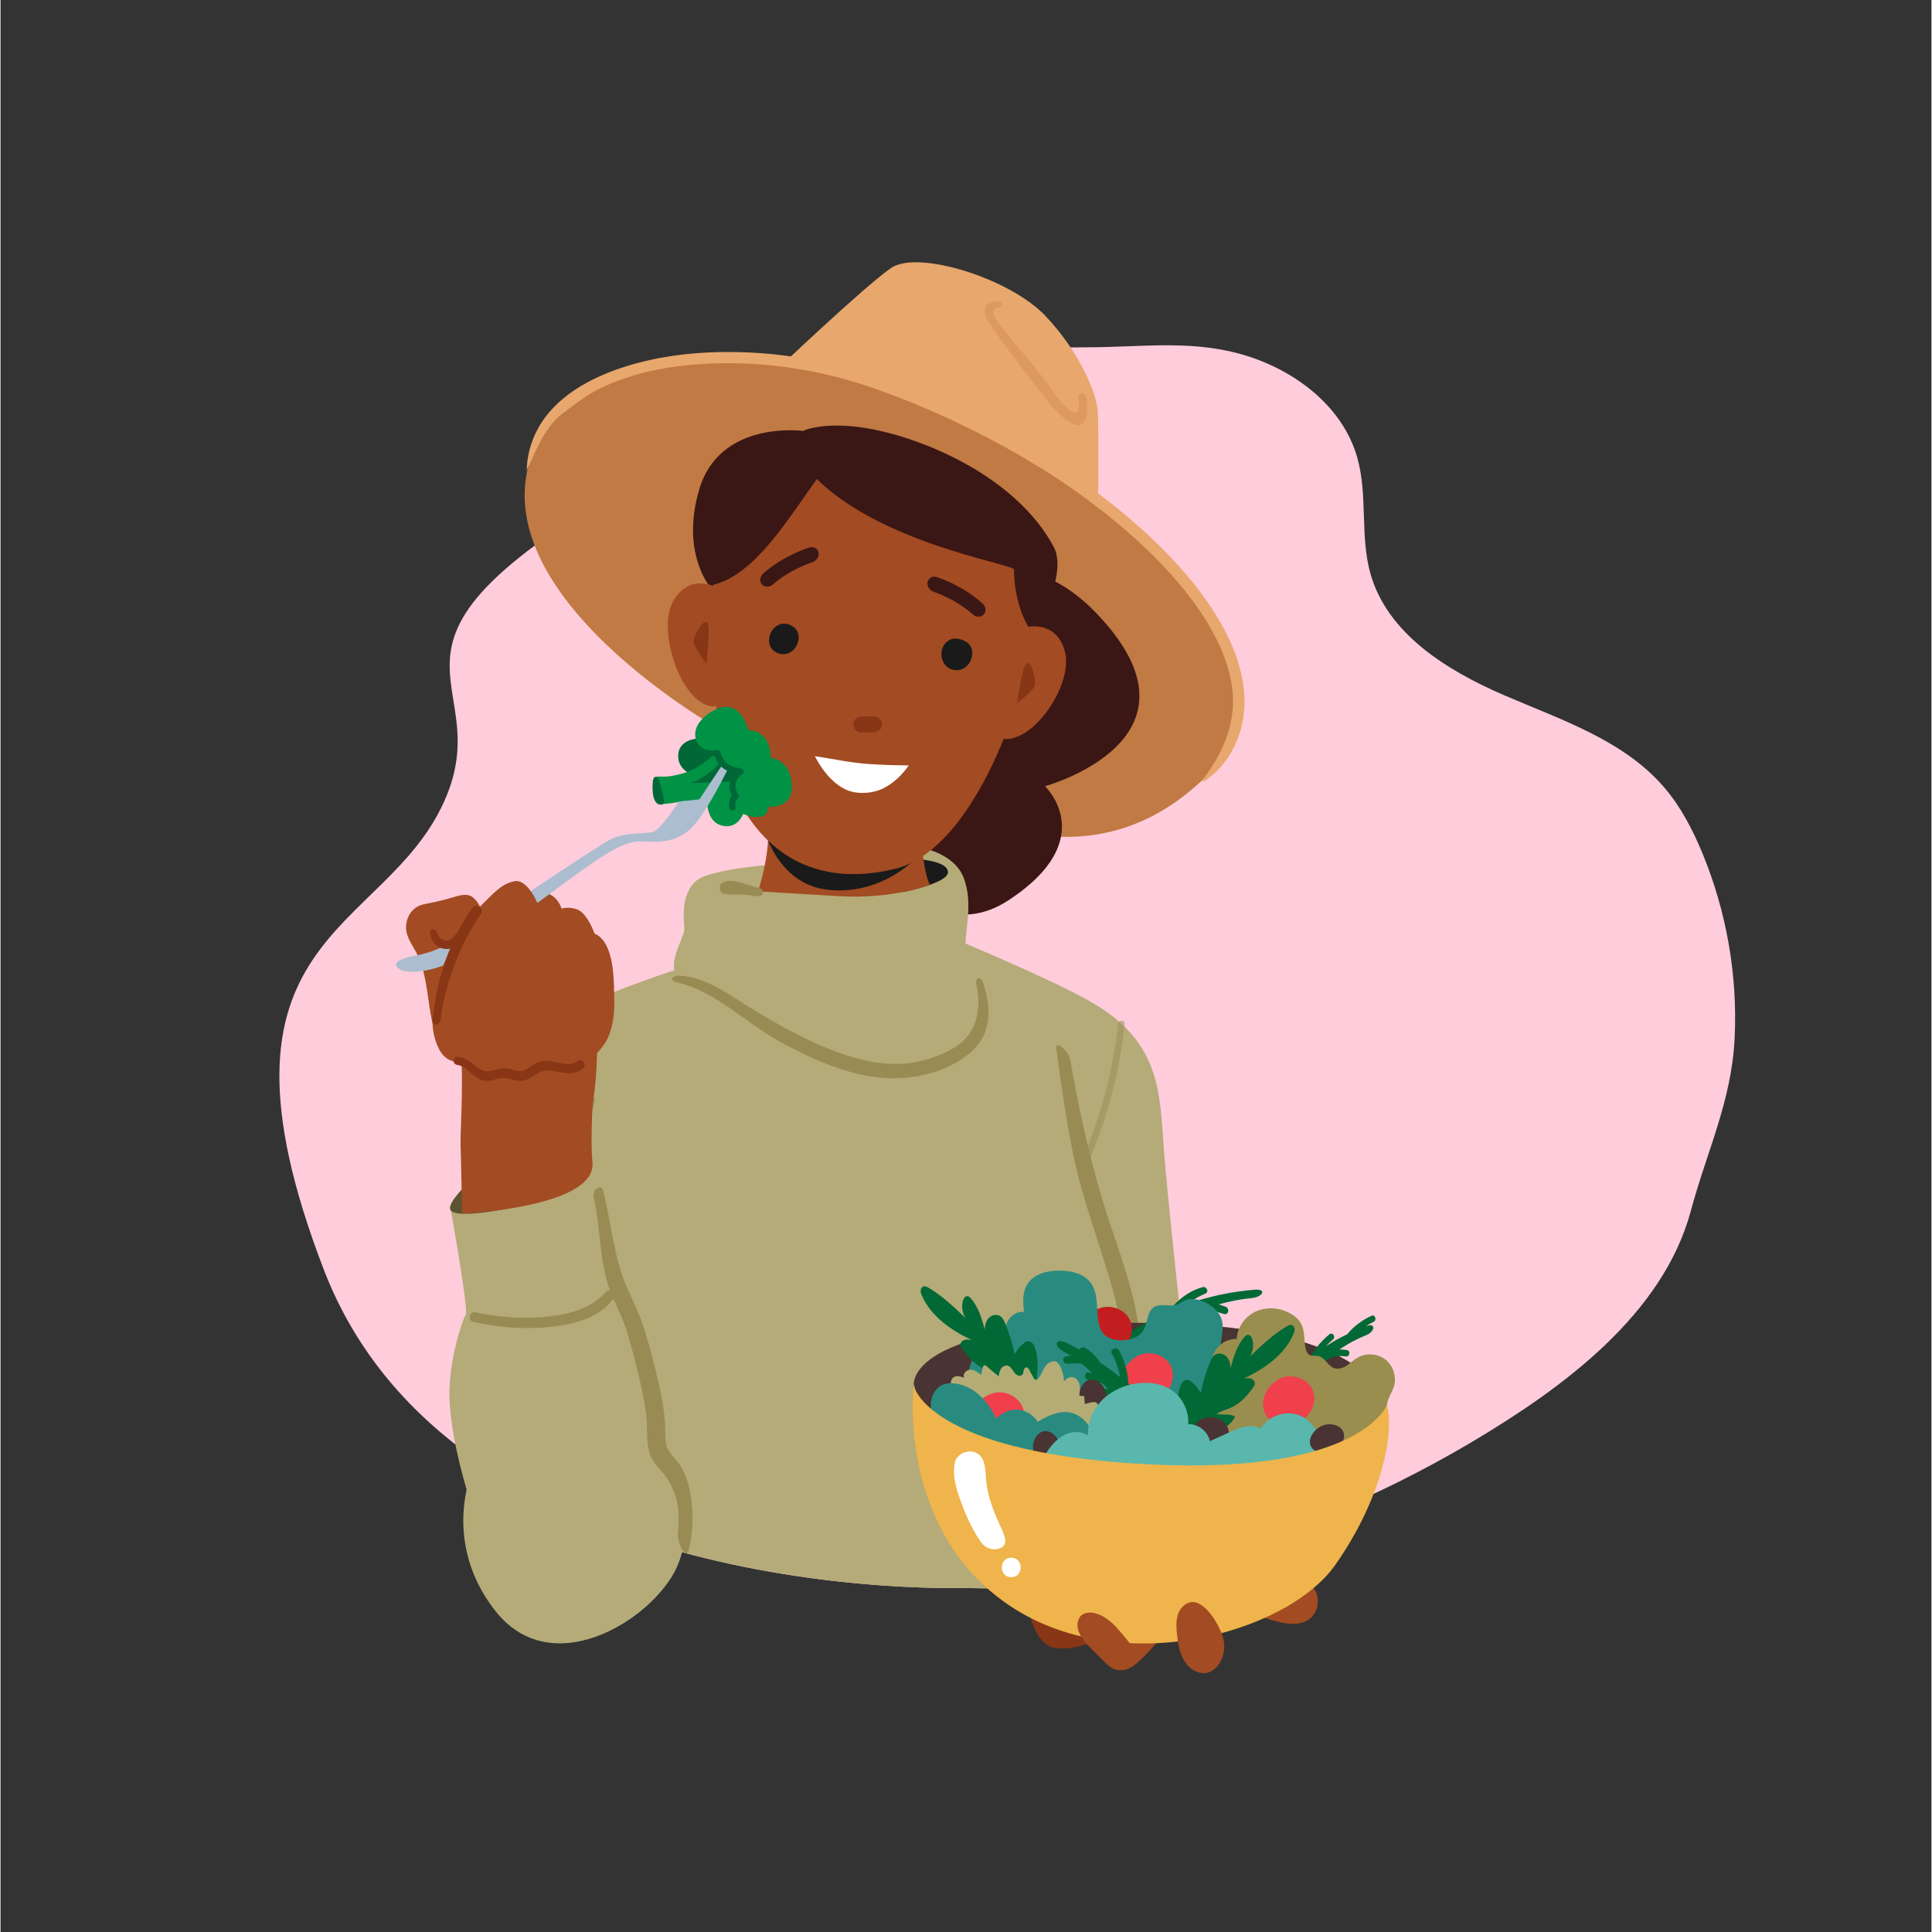 <svg xmlns="http://www.w3.org/2000/svg" xmlns:xlink="http://www.w3.org/1999/xlink" width="300" zoomAndPan="magnify" viewBox="0 0 224.88 225" height="300" preserveAspectRatio="xMidYMid meet" version="1.0"><rect x="0" y="0" width="224.88" height="225" fill="#333333" stroke="none"/><defs><clipPath id="e57294f26b"><path d="M 32 40 L 202.391 40 L 202.391 185 L 32 185 Z M 32 40 " clip-rule="nonzero"/></clipPath></defs><g clip-path="url(#e57294f26b)"><path fill="#ffccdc" d="M 126.246 184.551 C 127.66 184.34 129.062 184.098 130.457 183.812 C 144.723 180.891 159 175.285 171.539 167.82 C 181.926 161.637 193.621 153.102 196.863 140.984 C 198.703 134.125 201.598 128.227 201.953 120.945 C 202.316 113.605 201.016 106.188 198.215 99.395 C 197.086 96.66 195.707 93.992 193.785 91.738 C 189.074 86.215 181.777 83.84 175.117 80.969 C 168.453 78.094 161.52 73.805 159.543 66.812 C 158.309 62.441 159.246 57.676 158.012 53.305 C 156.266 47.129 150.387 42.832 144.195 41.172 C 138.219 39.566 132.492 40.465 126.445 40.445 C 121.34 40.43 116.375 40.957 111.293 41.879 C 100.641 43.812 90.289 47.215 80.719 52.309 C 37.012 75.562 58.762 77.656 51.652 93.371 C 44.543 109.082 22.586 108.664 37.641 147.84 C 52.695 187.016 112.086 184.918 112.086 184.918 C 112.086 184.918 118.078 185.195 126.246 184.551 Z M 126.246 184.551 " fill-opacity="1" fill-rule="nonzero"/></g><path fill="#b4ab78" d="M 126.25 184.551 C 127.66 184.34 129.066 184.098 130.457 183.812 C 132.656 183.363 134.84 182.809 137 182.156 C 137.684 177.449 138.34 172.879 138.434 171.93 C 138.641 169.836 137.18 167.32 136.762 165.645 C 136.344 163.969 137.805 159.988 137.805 157.895 C 137.805 155.801 135.82 139.355 135.402 132.648 C 134.984 125.945 134.355 120.707 126.516 116.414 C 121.402 113.613 111.457 109.5 111.457 109.5 C 111.457 109.5 88.035 108.871 83.855 110.969 C 79.672 113.062 66.707 115.785 60.645 122.07 C 54.578 128.355 57.09 138.203 57.09 138.621 L 60.25 173.059 C 82.891 185.949 112.086 184.918 112.086 184.918 C 112.086 184.918 118.078 185.195 126.25 184.551 Z M 126.25 184.551 " fill-opacity="1" fill-rule="nonzero"/><path fill="#988c54" d="M 125.562 137.184 C 126.734 141.656 128.367 145.98 129.586 150.434 C 130.832 154.98 131.168 159.707 130.332 164.363 C 129.543 168.777 128.07 173.02 127.535 177.488 C 127.262 179.777 127.176 182.09 127.266 184.391 C 127.957 184.281 128.641 184.16 129.324 184.027 C 129.273 182.309 129.316 180.59 129.469 178.875 C 129.879 174.23 131.398 169.855 132.262 165.297 C 133.109 160.824 133.055 156.227 132.043 151.781 C 131.039 147.363 129.293 143.133 128.043 138.781 C 126.59 133.715 125.469 128.57 124.582 123.375 C 124.422 122.434 122.832 121.113 122.957 122.07 C 123.559 126.645 124.395 132.719 125.562 137.184 Z M 125.562 137.184 " fill-opacity="1" fill-rule="nonzero"/><path fill="#988c54" d="M 130.16 119.227 C 129.559 124.645 128.148 129.93 126.023 134.945 C 125.832 135.398 126.492 135.797 126.691 135.34 C 128.926 130.207 130.328 124.789 130.918 119.227 C 130.969 118.738 130.211 118.746 130.16 119.227 Z M 130.16 119.227 " fill-opacity="0.5" fill-rule="nonzero"/><path fill="#988c54" d="M 69.215 128.145 L 65.988 118.117 C 63.953 119.258 62.098 120.562 60.645 122.07 C 54.578 128.355 57.09 138.203 57.09 138.621 L 58.07 149.324 L 63.57 151.609 Z M 69.215 128.145 " fill-opacity="1" fill-rule="nonzero"/><path fill="#e8a76d" d="M 90.203 43.246 C 90.203 43.246 100.59 33.371 103.695 31.219 C 106.801 29.07 117.496 32.387 121.672 36.77 C 125.844 41.156 127.672 46.02 127.789 47.852 C 127.906 49.688 127.82 60.086 127.82 60.086 Z M 90.203 43.246 " fill-opacity="1" fill-rule="nonzero"/><path fill="#c17a44" d="M 83.941 85.051 C 83.941 85.051 51.59 67.02 63.789 49.285 C 69.32 41.242 86.914 39.457 101.449 44.422 C 110.578 47.543 119.289 52.211 125.316 56.461 C 140.941 67.469 149.723 81.301 140.371 90.461 C 131.016 99.621 121.473 97.422 117.535 96.703 C 113.598 95.98 83.941 85.051 83.941 85.051 Z M 83.941 85.051 " fill-opacity="1" fill-rule="nonzero"/><path fill="#e8a76d" d="M 140.195 90.949 C 140.094 90.98 139.996 90.988 139.902 90.938 C 142.191 88.043 143.805 84.5 143.504 80.746 C 142.926 73.566 136.156 64.914 124.934 57.004 C 118.285 52.32 109.426 47.855 101.234 45.055 C 100.145 44.684 99.047 44.352 97.934 44.055 C 92.969 42.73 87.789 42.121 82.652 42.344 C 78.324 42.531 73.875 43.281 69.941 45.176 C 68.305 45.961 66.941 47.035 65.504 48.117 C 64.227 49.086 63.367 50.414 62.652 51.84 C 62.375 52.395 62.121 52.957 61.875 53.527 C 61.672 53.992 61.273 54.535 61.277 55.055 C 61.262 53.25 61.738 51.453 62.609 49.875 C 64.621 46.219 68.609 44.047 72.445 42.793 C 76.871 41.344 81.605 40.883 86.246 41.016 C 91.48 41.164 96.707 42.098 101.664 43.789 C 109.969 46.629 118.953 51.16 125.699 55.914 C 137.25 64.047 144.223 73.059 144.832 80.637 C 145.145 84.535 143.691 88.449 140.48 90.789 C 140.395 90.855 140.297 90.918 140.195 90.949 Z M 140.195 90.949 " fill-opacity="1" fill-rule="nonzero"/><path fill="#3a1714" d="M 103.531 72.434 C 103.531 72.434 115.785 59.133 127.574 71.363 C 141.754 86.074 121.637 91.562 121.637 91.562 C 121.637 91.562 128.195 97.746 117.41 104.832 C 105.738 112.5 96.242 91.473 96.242 91.473 C 96.242 91.473 100.555 81.926 103.531 72.434 Z M 103.531 72.434 " fill-opacity="1" fill-rule="nonzero"/><path fill="#b4ab78" d="M 106.98 98.676 C 106.98 98.676 111.043 99.234 112.184 102.27 C 113.328 105.305 112.254 108.523 112.398 110.301 C 112.547 112.074 116.602 118 113.312 121.398 C 110.023 124.801 101.676 126.383 95.586 122.863 C 89.492 119.344 83.883 116.23 80.191 114.746 C 76.5 113.266 79.754 109.418 79.641 108.086 C 79.531 106.754 79.312 104.09 80.977 102.613 C 82.641 101.133 90.535 100.633 90.535 100.633 Z M 106.98 98.676 " fill-opacity="1" fill-rule="nonzero"/><path fill="#1a1a1a" d="M 106.645 100.047 C 106.645 100.047 110.23 100.195 110.34 101.527 C 110.449 102.859 105.074 103.887 105.074 103.887 Z M 106.645 100.047 " fill-opacity="1" fill-rule="nonzero"/><path fill="#a34b22" d="M 107.094 94.645 C 107.094 94.645 107.164 100.898 108.23 103.043 C 108.23 103.043 103.91 104.742 97.633 104.367 C 91.352 103.992 88.215 103.805 88.215 103.805 C 88.215 103.805 90.027 98.734 89.219 94.332 C 88.41 89.93 107.094 94.645 107.094 94.645 Z M 107.094 94.645 " fill-opacity="1" fill-rule="nonzero"/><path fill="#1a1a1a" d="M 88.719 95.887 C 88.719 95.887 90.145 102.941 96.352 103.621 C 102.555 104.305 106.496 100.043 106.496 100.043 Z M 88.719 95.887 " fill-opacity="1" fill-rule="nonzero"/><path fill="#3a1714" d="M 82.871 68.668 C 82.871 68.668 79.125 64.676 81.363 57.027 C 83.754 48.859 93.461 50.184 93.461 50.184 C 93.461 50.184 97.164 48.32 105.512 51.027 C 111.914 53.102 119.234 57.324 122.648 63.672 C 126.699 71.203 101.859 99.145 101.859 99.145 Z M 82.871 68.668 " fill-opacity="1" fill-rule="nonzero"/><path fill="#a34b22" d="M 120.129 73.664 C 118.664 71.586 118.031 68.766 118.031 66.285 C 117.242 65.57 102.574 63.203 95.074 55.785 C 91.566 60.664 87.809 66.953 82.977 68.113 C 82.551 75.723 83.184 87.809 85.844 93.023 C 88.785 98.797 94.43 103.488 104.062 101.215 C 113.469 98.996 119 81.168 119.535 77.008 C 119.664 76.004 119.957 74.812 120.129 73.664 Z M 120.129 73.664 " fill-opacity="1" fill-rule="nonzero"/><path fill="#a34b22" d="M 83.234 68.328 C 83.234 68.328 80.109 66.719 78.285 70.109 C 76.457 73.5 79.254 81.809 82.812 82.266 C 86.285 82.711 83.234 68.328 83.234 68.328 Z M 83.234 68.328 " fill-opacity="1" fill-rule="nonzero"/><path fill="#893616" d="M 102.672 84.34 C 102.672 83.84 102.238 83.402 101.734 83.41 C 101.234 83.418 100.734 83.426 100.238 83.434 C 99.734 83.438 99.305 83.863 99.309 84.371 C 99.309 84.875 99.742 85.312 100.246 85.305 C 100.746 85.297 101.246 85.289 101.742 85.281 C 102.246 85.273 102.676 84.852 102.672 84.34 Z M 102.672 84.34 " fill-opacity="1" fill-rule="nonzero"/><path fill="#893616" d="M 82.211 72.426 C 81.617 72.352 80.793 74.059 80.719 74.652 C 80.641 75.246 82.195 77.258 82.195 77.258 C 82.195 77.258 82.801 72.504 82.211 72.426 Z M 82.211 72.426 " fill-opacity="1" fill-rule="nonzero"/><path fill="#a34b22" d="M 119.641 73.008 C 119.641 73.008 123.07 72.238 123.98 75.98 C 124.895 79.723 120.34 86.5 116.781 86.043 C 113.309 85.598 119.641 73.008 119.641 73.008 Z M 119.641 73.008 " fill-opacity="1" fill-rule="nonzero"/><path fill="#893616" d="M 119.602 77.23 C 120.195 77.309 120.559 79.168 120.484 79.762 C 120.406 80.355 118.398 81.91 118.398 81.91 C 118.398 81.91 119.008 77.156 119.602 77.23 Z M 119.602 77.23 " fill-opacity="1" fill-rule="nonzero"/><path fill="#3a1714" d="M 108.328 68.723 C 108.047 68.488 107.895 68.125 107.961 67.781 C 108.059 67.305 108.543 67.047 109.047 67.207 C 109.168 67.246 112 68.148 114.359 70.27 C 114.762 70.633 114.832 71.207 114.516 71.555 C 114.199 71.906 113.613 71.91 113.211 71.531 C 111.203 69.742 108.73 68.941 108.703 68.934 C 108.562 68.887 108.434 68.816 108.328 68.723 Z M 108.328 68.723 " fill-opacity="1" fill-rule="nonzero"/><path fill="#3a1714" d="M 94.887 65.289 C 95.168 65.059 95.328 64.695 95.262 64.352 C 95.172 63.875 94.691 63.613 94.184 63.766 C 94.062 63.805 91.223 64.676 88.84 66.77 C 88.43 67.125 88.355 67.703 88.668 68.055 C 88.98 68.406 89.566 68.418 89.973 68.047 C 92 66.277 94.484 65.504 94.508 65.496 C 94.648 65.453 94.777 65.379 94.887 65.289 Z M 94.887 65.289 " fill-opacity="1" fill-rule="nonzero"/><path fill="#1a1a1a" d="M 112.453 77.641 C 112.652 77.473 112.816 77.262 112.93 77.027 C 113.301 76.27 113.297 75.391 112.59 74.84 C 112.078 74.445 111.125 74.191 110.527 74.527 C 108.859 75.457 109.516 78.184 111.484 78.051 C 111.84 78.027 112.18 77.875 112.453 77.641 Z M 112.453 77.641 " fill-opacity="1" fill-rule="nonzero"/><path fill="#1a1a1a" d="M 92.246 75.777 C 92.441 75.613 92.602 75.406 92.715 75.176 C 93.062 74.469 93.082 73.637 92.445 73.09 C 91.02 71.867 89.258 73.266 89.535 74.918 C 89.676 75.758 90.488 76.234 91.297 76.18 C 91.648 76.156 91.977 76.008 92.246 75.777 Z M 92.246 75.777 " fill-opacity="1" fill-rule="nonzero"/><path fill="#ffffff" d="M 97.594 91.457 C 97.727 91.551 97.859 91.637 97.996 91.719 C 98.043 91.738 98.09 91.762 98.137 91.789 C 99.43 92.578 101.453 92.469 102.77 91.828 C 104.008 91.223 104.992 90.258 105.77 89.141 C 104.188 89.129 102.605 89.082 101.023 88.969 C 98.938 88.816 96.895 88.375 94.836 88.062 C 95.52 89.363 96.398 90.598 97.594 91.457 Z M 97.594 91.457 " fill-opacity="1" fill-rule="nonzero"/><path fill="#988c54" d="M 79.16 113.625 C 82.262 113.801 84.938 115.93 87.5 117.484 C 90.391 119.234 93.34 120.91 96.488 122.16 C 100.141 123.617 104.055 124.555 107.922 123.363 C 109.48 122.879 111.188 122.203 112.336 121.004 C 113.961 119.305 114.133 116.773 113.652 114.668 C 113.465 113.844 114.16 113.629 114.438 114.477 C 115.387 117.383 115.477 120.363 113.016 122.527 C 110.355 124.867 106.34 125.789 102.887 125.535 C 98.695 125.223 94.648 123.414 90.992 121.445 C 87.008 119.301 83.289 115.445 78.824 114.414 C 77.82 114.184 78.184 113.57 79.16 113.625 Z M 79.16 113.625 " fill-opacity="1" fill-rule="nonzero"/><path fill="#988c54" d="M 84.207 102.723 C 85.414 102.254 86.941 103.113 88.176 103.359 C 89.191 103.559 88.938 104.531 87.914 104.359 C 87.305 104.254 86.695 104.184 86.074 104.168 C 85.484 104.16 84.902 104.215 84.32 104.102 C 83.621 103.961 83.547 102.977 84.207 102.723 Z M 84.207 102.723 " fill-opacity="1" fill-rule="nonzero"/><path fill="#ce874d" d="M 126.434 46.207 C 126.316 45.66 125.457 45.699 125.539 46.289 C 125.598 46.684 125.703 47.277 125.512 47.66 C 125.523 48.055 125.316 48.152 124.887 47.949 C 124.727 47.855 124.566 47.758 124.406 47.66 C 123.875 47.277 123.449 46.766 123.059 46.246 C 122.215 45.125 121.438 43.969 120.551 42.883 C 119.648 41.773 118.707 40.695 117.797 39.594 C 117.344 39.043 116.898 38.484 116.465 37.914 C 116.008 37.309 114.906 36.051 116.277 35.832 C 116.758 35.754 116.703 35.02 116.211 35.074 C 115.672 35.133 114.918 35.242 114.68 35.805 C 114.387 36.508 115.004 37.395 115.375 37.949 C 116.832 40.129 118.738 42.605 120.355 44.66 C 121.57 46.207 122.953 48.293 124.742 49.27 C 126.59 50.281 126.773 47.77 126.434 46.207 Z M 126.434 46.207 " fill-opacity="0.4" fill-rule="nonzero"/><path fill="#b4ab78" d="M 52.457 140.996 C 52.457 140.996 54.531 152.594 54.18 153.102 C 53.824 153.605 51.922 159.047 52.34 163.848 C 52.754 168.652 54.242 173.262 54.281 173.477 C 54.32 173.691 52.148 180.77 57.715 187.715 C 64.551 196.238 76.805 188.055 79.023 181.895 C 81.238 175.73 78.328 171.82 77.629 170.395 C 76.93 168.965 76.938 166.527 76.363 163.305 C 75.785 160.082 71.367 150.234 71.176 149.16 C 70.984 148.086 68.918 134.852 68.918 134.852 Z M 52.457 140.996 " fill-opacity="1" fill-rule="nonzero"/><path fill="#5b5430" d="M 58.531 134.141 C 58.531 134.141 51.367 139.859 52.457 140.996 C 53.543 142.129 61.371 140.273 61.371 140.273 Z M 58.531 134.141 " fill-opacity="1" fill-rule="nonzero"/><path fill="#a34b22" d="M 67.895 109.438 C 68.066 109.848 67.863 112.676 67.918 113.121 C 68.074 114.43 68.398 115.719 68.887 116.945 C 69.227 117.793 68.738 116.105 68.977 116.992 C 69.746 119.828 69.504 125.293 69.012 128.195 C 68.719 129.934 68.664 131.699 68.613 133.461 C 68.223 132.262 67.926 131.156 67.363 130.027 C 66.867 129.043 66.375 128.055 65.879 127.066 C 65.199 125.707 64.52 124.348 63.84 122.988 L 60.016 117.691 L 63.305 111.336 C 63.988 111.055 64.668 110.773 65.352 110.492 C 65.672 110.359 67.629 109.246 67.863 109.395 C 67.875 109.402 67.887 109.414 67.895 109.438 Z M 67.895 109.438 " fill-opacity="1" fill-rule="nonzero"/><path fill="#a34b22" d="M 64.215 117.645 C 60.465 117.898 56.707 118.062 52.961 118.344 C 54.27 121.43 52.871 119.836 53.285 120.941 C 54.137 123.227 53.523 131.719 53.578 133.262 C 53.633 134.801 53.754 141.34 53.754 141.34 C 53.754 141.34 69.438 140.633 68.934 135.375 C 68.527 131.199 69.488 121.184 69.488 121.184 C 69.488 121.184 67.508 121.223 65.582 119.129 C 65.012 118.508 64.562 118.023 64.215 117.645 Z M 64.215 117.645 " fill-opacity="1" fill-rule="nonzero"/><path fill="#988c54" d="M 78.82 170.211 C 78.277 169.547 77.691 169.062 77.527 168.191 C 77.355 167.301 77.445 166.324 77.367 165.422 C 77.211 163.594 76.836 161.793 76.395 160.016 C 75.961 158.258 75.508 156.496 74.965 154.77 C 74.445 153.105 73.707 151.59 72.988 150.012 C 71.445 146.629 71.102 142.262 70.191 138.699 C 69.953 137.777 68.859 138.527 69.082 139.469 C 69.875 142.855 69.711 146.402 70.789 149.727 C 70.852 149.922 70.922 150.113 70.992 150.305 C 70.832 150.266 70.656 150.297 70.516 150.453 C 68.773 152.359 66.406 153.031 63.914 153.309 C 61.023 153.629 58.098 153.426 55.258 152.828 C 54.637 152.695 54.387 153.781 55.012 153.926 C 58.137 154.645 61.34 154.863 64.531 154.473 C 67.066 154.164 69.777 153.391 71.379 151.258 C 71.855 152.371 72.398 153.453 72.789 154.605 C 73.363 156.289 73.773 158.039 74.207 159.762 C 74.633 161.473 75.016 163.199 75.219 164.953 C 75.402 166.543 75.094 168.426 75.859 169.895 C 76.199 170.543 76.746 171.031 77.203 171.594 C 77.742 172.258 78.164 173.008 78.465 173.809 C 79.043 175.328 79.051 176.887 78.875 178.484 C 78.758 179.59 79.805 181.703 80.117 180.586 C 80.953 177.602 80.766 172.586 78.82 170.211 Z M 78.82 170.211 " fill-opacity="1" fill-rule="nonzero"/><path fill="#006837" d="M 81.598 85.992 C 81.598 85.992 79.203 85.891 78.945 87.727 C 78.684 89.562 80.5 90.191 80.5 90.191 L 79.703 91.637 L 85.543 92.988 L 87.891 89.762 L 86.203 86 Z M 81.598 85.992 " fill-opacity="1" fill-rule="nonzero"/><path fill="#009245" d="M 92.156 91.328 C 91.91 88.363 89.703 88.27 89.703 88.27 C 89.703 88.27 89.832 85.137 87.074 85.02 C 87.074 85.02 86.137 80.918 82.926 82.816 C 79.715 84.711 81.285 86.809 81.285 86.809 C 81.285 86.809 81.805 87.57 83.277 87.633 C 83.277 87.633 81.73 89.414 79.492 90.059 C 77.254 90.703 76.898 90.32 76.34 90.48 C 75.781 90.641 75.844 93.598 76.762 93.637 C 77.684 93.676 79.477 93.305 79.477 93.305 L 82.305 93.312 C 82.305 93.312 82.203 95.711 84.031 96.156 C 85.855 96.602 86.484 94.781 86.484 94.781 C 86.484 94.781 87.746 95.387 88.684 95.059 C 89.617 94.727 89.281 93.977 89.281 93.977 C 89.281 93.977 92.402 94.289 92.156 91.328 Z M 85.164 91.035 L 80.363 91.203 C 82.418 90.551 83.977 88.582 83.977 88.582 C 84.305 89.52 85.953 89.773 85.953 89.773 Z M 85.164 91.035 " fill-opacity="1" fill-rule="nonzero"/><path fill="#a34b22" d="M 51.52 122.285 C 51.359 122.062 51.227 121.816 51.109 121.57 C 50.039 119.305 49.965 116.742 49.504 114.312 C 49.273 113.102 48.953 111.895 48.355 110.809 C 47.766 109.738 47.07 108.855 47.262 107.543 C 47.387 106.684 47.918 105.867 48.707 105.504 C 49.07 105.34 49.473 105.27 49.867 105.195 C 50.809 105.012 51.746 104.785 52.668 104.508 C 53.32 104.312 54.258 104.004 54.895 104.426 C 55.43 104.781 55.883 105.523 56.055 106.137 C 56.027 106.039 57.844 105.164 58.023 105.078 C 58.715 104.738 59.426 104.43 60.164 104.211 C 61.883 103.703 64.113 103.418 65.113 105.285 C 65.336 105.699 65.465 106.16 65.59 106.613 C 65.816 106.574 65.98 106.824 66.062 107.039 C 66.465 108.078 66.176 109.688 65.773 110.707 C 65.465 111.48 64.918 112.141 64.293 112.688 C 62.742 114.039 60.648 114.746 58.594 114.613 C 57.836 114.566 57.047 114.387 56.477 113.883 C 55.91 113.383 55.641 112.629 55.449 111.898 C 55.223 111.035 55.074 110.129 55.254 109.254 C 54.762 109.43 54.43 109.906 54.262 110.398 C 54.09 110.895 54.047 111.422 53.941 111.934 C 53.664 113.254 52.949 114.441 52.605 115.742 C 52.301 116.91 52.559 117.914 52.453 119.066 C 52.391 119.773 52.305 120.461 52.324 121.176 C 52.328 121.414 52.324 123.062 52.535 123.145 C 52.113 122.984 51.781 122.664 51.52 122.285 Z M 51.52 122.285 " fill-opacity="1" fill-rule="nonzero"/><path fill="#acbdcf" d="M 84.07 89.059 L 81.391 93.09 L 78.984 93.359 C 78.984 93.359 76.816 96.777 75.887 96.922 C 74.961 97.07 72.754 96.977 71.25 97.652 C 69.746 98.328 57.949 106.332 56.43 107.379 C 54.91 108.422 51.684 110.688 48.34 111.285 C 45 111.887 46.062 112.852 46.977 113.074 C 47.891 113.301 51.387 113.445 56.328 109.773 C 56.328 109.773 65.883 102.598 68.918 100.508 C 71.953 98.422 73.449 97.93 74.738 97.984 C 76.023 98.039 78.41 98.32 80.328 96.555 C 81.805 95.195 83.82 91.34 84.762 89.473 C 84.523 89.348 84.293 89.215 84.07 89.059 Z M 84.07 89.059 " fill-opacity="1" fill-rule="nonzero"/><path fill="#a34b22" d="M 50.074 115.883 C 50.227 115.309 50.516 114.746 50.742 114.234 C 51.84 111.746 53.039 109.195 54.633 106.984 C 54.891 106.625 55.16 106.27 55.477 105.953 C 57.59 103.824 58.367 102.934 59.852 102.629 C 61.34 102.32 62.512 105.141 62.512 105.141 L 64.875 105.977 C 64.875 105.977 65.816 105.461 67.09 105.887 C 68.363 106.309 69.184 108.742 69.184 108.742 C 69.184 108.742 70.277 108.973 70.93 111.031 C 71.438 112.641 71.434 114.496 71.477 116.164 C 71.52 117.793 71.379 119.652 70.602 121.117 C 70.285 121.715 69.875 122.215 69.41 122.699 C 69.059 123.062 68.477 123.27 68.191 123.656 C 67.652 124.402 66.457 124.457 65.551 124.301 C 64.648 124.145 63.688 123.875 62.84 124.219 C 62.195 124.484 61.723 125.062 61.09 125.352 C 60.059 125.82 58.832 125.438 57.738 125.73 C 57.195 125.879 56.656 126.191 56.109 126.059 C 55.27 125.852 55.016 124.773 54.359 124.203 C 53.801 123.715 53.113 123.754 52.461 123.516 C 51.793 123.27 51.352 122.73 51.039 122.109 C 50.57 121.176 50.336 120.145 50.309 119.098 C 50.293 118.301 50.09 117.656 49.988 116.887 C 49.945 116.551 49.988 116.215 50.074 115.883 Z M 50.074 115.883 " fill-opacity="1" fill-rule="nonzero"/><path fill="#893616" d="M 54.938 105.777 C 54.242 106.715 53.625 107.746 53.086 108.836 C 52.973 108.855 52.863 108.922 52.777 109.043 C 52.152 109.949 51.008 109.477 50.789 108.516 C 50.695 108.105 49.988 108.141 50.023 108.586 C 50.098 109.449 50.566 110.195 51.43 110.449 C 51.738 110.539 52.051 110.543 52.344 110.477 C 51.27 113.113 50.598 115.98 50.34 118.664 C 50.254 119.535 51.152 119.555 51.258 118.703 C 51.781 114.488 53.527 109.918 55.953 106.434 C 56.402 105.789 55.395 105.16 54.938 105.777 Z M 54.938 105.777 " fill-opacity="1" fill-rule="nonzero"/><path fill="#893616" d="M 67.172 123.582 C 66.07 124.434 64.547 123.422 63.312 123.543 C 62.723 123.598 62.262 123.84 61.781 124.172 C 61.441 124.41 61.16 124.645 60.742 124.723 C 60.273 124.809 59.875 124.613 59.422 124.504 C 58.836 124.363 58.32 124.383 57.738 124.547 C 57.023 124.75 56.5 124.922 55.816 124.488 C 54.941 123.926 54.336 123.141 53.23 123.074 C 52.613 123.039 52.598 123.938 53.191 124.02 C 54.426 124.191 55.051 125.637 56.316 125.852 C 56.914 125.953 57.414 125.754 57.98 125.609 C 58.895 125.375 59.555 125.828 60.438 125.871 C 61.117 125.906 61.648 125.59 62.191 125.219 C 62.953 124.699 63.543 124.551 64.473 124.738 C 65.625 124.977 66.949 125.309 67.879 124.355 C 68.359 123.867 67.703 123.172 67.172 123.582 Z M 67.172 123.582 " fill-opacity="1" fill-rule="nonzero"/><path fill="#006837" d="M 86.211 89.484 C 85.555 89.383 84.848 89.188 84.363 88.699 C 84.16 88.492 84.086 88.215 83.977 87.953 C 83.902 87.781 83.762 87.41 83.574 87.352 C 83.508 87.332 83.434 87.34 83.363 87.352 C 82.91 87.41 82.441 87.414 82.02 87.25 C 81.652 87.105 81.336 86.832 81.141 86.488 C 80.941 86.746 81.012 87.141 81.227 87.383 C 81.441 87.625 81.766 87.746 82.078 87.82 C 82.387 87.895 82.754 87.918 83.047 88.047 C 83.316 88.164 83.336 88.52 83.48 88.75 C 83.93 89.461 84.645 89.844 85.418 90.059 C 84.805 90.785 84.707 91.746 85.172 92.633 C 84.863 92.98 84.828 93.559 84.863 94.031 C 84.895 94.492 85.613 94.531 85.586 94.062 C 85.578 93.922 85.531 93.152 85.73 93.086 C 86.012 92.996 86.082 92.715 85.918 92.484 C 85.348 91.688 85.559 90.699 86.367 90.176 C 86.688 89.973 86.574 89.539 86.211 89.484 Z M 86.211 89.484 " fill-opacity="1" fill-rule="nonzero"/><path fill="#006837" d="M 77.281 93.301 C 77.137 92.406 76.93 91.539 76.629 90.684 C 76.516 90.367 76.043 90.43 76.047 90.727 C 76.008 90.773 75.977 90.84 75.973 90.918 C 75.906 91.641 75.805 93.773 76.949 93.703 C 77.172 93.691 77.32 93.527 77.281 93.301 Z M 77.281 93.301 " fill-opacity="1" fill-rule="nonzero"/><path fill="#4a3333" d="M 160.84 162.746 C 160.84 162.746 159.344 154.051 132.406 154.051 C 105.465 154.051 106.363 161.246 106.363 161.246 L 108.461 168.445 L 129.711 176.539 L 156.949 172.641 L 161.438 163.645 Z M 160.84 162.746 " fill-opacity="1" fill-rule="nonzero"/><path fill="#006935" d="M 124.969 160.707 C 126.195 159.328 127.539 158.066 128.977 156.934 C 129.426 155.828 130.035 154.805 130.82 153.887 C 131.195 153.445 131.816 154.082 131.453 154.523 C 131.133 154.914 130.84 155.324 130.582 155.746 C 132.305 154.555 134.141 153.535 136.059 152.703 C 137.059 151.391 138.418 150.316 140.031 149.898 C 140.453 149.789 140.77 150.441 140.34 150.633 C 139.555 150.984 138.824 151.383 138.168 151.879 C 140.703 150.988 143.359 150.414 146.07 150.199 C 147.488 150.086 147.07 151.035 145.68 151.176 C 144.379 151.305 143.105 151.559 141.863 151.91 C 142.145 151.992 142.422 152.082 142.695 152.191 C 143.199 152.391 143.004 153.195 142.465 153.023 C 141.695 152.773 140.926 152.582 140.133 152.477 C 138.215 153.188 136.371 154.133 134.625 155.254 C 136.285 155.02 138.012 155.238 139.672 155.742 C 140.23 155.91 139.996 156.777 139.434 156.617 C 136.965 155.91 134.391 155.785 132.109 157.035 C 130.086 158.602 128.211 160.383 126.512 162.258 C 125.566 163.305 124.031 161.754 124.969 160.707 Z M 124.969 160.707 " fill-opacity="1" fill-rule="nonzero"/><path fill="#006935" d="M 150.598 163.676 C 150.379 161.621 151.066 159.973 152.227 158.637 C 152.824 157.371 153.676 156.277 154.77 155.387 C 155.141 155.086 155.531 155.703 155.176 156.004 C 154.883 156.25 154.613 156.512 154.355 156.785 C 155.141 156.254 155.984 155.793 156.836 155.387 C 157.594 154.457 158.566 153.746 159.66 153.238 C 160.094 153.039 160.328 153.742 159.898 153.945 C 159.574 154.094 159.27 154.27 158.98 154.461 C 159.004 154.449 159.027 154.441 159.047 154.434 C 160.172 153.992 160.137 155.051 159.027 155.5 C 158.012 155.914 156.926 156.469 155.934 157.168 C 156.215 157.16 156.504 157.176 156.793 157.227 C 157.273 157.309 157.129 158.047 156.648 157.969 C 155.941 157.859 155.238 157.961 154.605 158.258 C 154.066 158.773 153.59 159.348 153.215 159.98 C 153.367 159.906 153.523 159.836 153.68 159.77 C 154.117 159.586 154.355 160.293 153.918 160.473 C 153.488 160.645 153.086 160.855 152.695 161.102 C 152.434 161.848 152.312 162.664 152.383 163.547 C 152.477 164.707 150.719 164.82 150.598 163.676 Z M 150.598 163.676 " fill-opacity="1" fill-rule="nonzero"/><path fill="#c31d20" d="M 131.738 154.488 C 131.828 155.367 131.469 156.27 130.836 156.887 C 130.199 157.5 129.316 157.832 128.434 157.84 C 127.707 157.848 126.953 157.625 126.438 157.109 C 125.945 156.613 125.723 155.879 125.785 155.18 C 125.848 154.477 126.176 153.816 126.645 153.293 C 126.98 152.918 127.391 152.605 127.855 152.41 C 129.426 151.742 131.551 152.664 131.738 154.488 Z M 131.738 154.488 " fill-opacity="1" fill-rule="nonzero"/><path fill="#298b80" d="M 142.176 153.559 C 141.918 152.824 141.305 152.258 140.633 151.859 C 139.789 151.355 138.711 151.074 137.82 151.496 C 137.551 151.629 137.309 151.82 137.023 151.922 C 136.18 152.238 135.137 151.73 134.367 152.203 C 133.512 152.727 133.625 154 133.129 154.867 C 132.602 155.785 131.434 156.137 130.379 156.09 C 129.684 156.059 128.953 155.863 128.477 155.352 C 128.105 154.953 127.934 154.402 127.848 153.859 C 127.598 152.312 127.875 150.559 126.91 149.324 C 126.125 148.324 124.75 148.008 123.477 147.977 C 122 147.941 120.328 148.32 119.559 149.59 C 118.992 150.527 119.066 151.703 119.195 152.793 C 118.402 152.668 117.621 153.219 117.266 153.938 C 116.906 154.656 116.902 155.5 117.004 156.293 C 115.578 156.051 114.094 156.871 113.344 158.109 C 112.594 159.348 112.516 160.918 112.922 162.309 C 113.008 162.598 113.117 162.895 113.332 163.105 C 113.543 163.316 113.832 163.422 114.113 163.516 C 117.125 164.508 120.488 164.465 123.238 166.043 C 124.09 166.531 124.867 167.168 125.777 167.539 C 126.918 167.996 128.184 168.004 129.414 168 C 131.074 168 132.77 167.992 134.352 167.48 C 134.598 167.398 134.848 167.305 135.109 167.305 C 135.449 167.309 135.766 167.465 136.074 167.609 C 137.59 168.316 139.32 168.723 140.945 168.312 C 142.566 167.902 144.012 166.52 144.105 164.844 C 144.219 162.863 142.734 161.078 142.348 159.18 C 142.188 158.391 142.008 157.66 142.066 156.852 C 142.145 155.77 142.555 154.629 142.176 153.559 Z M 142.176 153.559 " fill-opacity="1" fill-rule="nonzero"/><path fill="#006935" d="M 111.98 157.066 C 111.891 156.934 111.801 156.797 111.793 156.641 C 111.77 156.359 112.016 156.117 112.285 156.039 C 112.551 155.965 112.84 156.012 113.113 156.059 C 110.719 154.941 108.387 153.324 107.312 150.906 C 107.227 150.711 107.148 150.5 107.164 150.285 C 107.18 150.074 107.312 149.855 107.523 149.809 C 107.703 149.766 107.887 149.859 108.047 149.953 C 109.652 150.895 111.02 152.195 112.367 153.48 C 112.016 152.906 111.906 152.188 112.066 151.535 C 112.141 151.234 112.363 150.895 112.664 150.957 C 112.797 150.984 112.898 151.086 112.988 151.188 C 113.883 152.195 114.27 153.543 114.633 154.844 C 114.629 154.371 114.746 153.875 115.066 153.523 C 115.383 153.176 115.934 153.012 116.352 153.238 C 116.691 153.422 116.875 153.801 117.02 154.16 C 117.492 155.312 117.859 156.512 118.113 157.734 C 118.359 157.219 118.727 156.766 119.18 156.418 C 119.32 156.309 119.48 156.207 119.66 156.195 C 120.082 156.164 120.367 156.617 120.5 157.02 C 121.195 159.152 120.367 161.465 120.449 163.707 C 118.707 163.992 117.031 163.004 115.586 161.988 C 115.043 161.605 114.316 161.117 114.105 160.453 C 114.797 160.094 115.543 160.34 116.23 160.164 C 115.734 159.805 115.02 159.664 114.465 159.387 C 113.426 158.875 112.633 158.012 111.98 157.066 Z M 111.98 157.066 " fill-opacity="1" fill-rule="nonzero"/><path fill="#ef404c" d="M 136.527 159.887 C 136.617 160.766 136.258 161.668 135.625 162.285 C 134.988 162.898 134.105 163.23 133.223 163.238 C 132.496 163.246 131.742 163.023 131.227 162.508 C 130.734 162.012 130.512 161.273 130.574 160.574 C 130.637 159.875 130.965 159.215 131.434 158.691 C 131.77 158.316 132.18 158.004 132.645 157.805 C 134.215 157.141 136.34 158.062 136.527 159.887 Z M 136.527 159.887 " fill-opacity="1" fill-rule="nonzero"/><path fill="#006935" d="M 124.199 156.41 C 124.688 156.656 125.168 156.918 125.641 157.184 C 125.754 156.973 126.035 156.82 126.309 156.977 C 127.035 157.391 127.625 157.969 128.051 158.672 C 128.852 159.207 129.625 159.777 130.379 160.375 C 130.227 159.426 129.906 158.516 129.426 157.652 C 129.141 157.133 129.98 156.746 130.262 157.266 C 130.926 158.484 131.285 159.805 131.355 161.172 C 131.945 161.672 132.52 162.188 133.082 162.727 C 134.141 163.742 132.379 165.164 131.328 164.172 C 130.832 163.703 130.34 163.199 129.848 162.684 C 129.383 162.668 128.918 162.652 128.453 162.629 C 127.879 162.605 127.957 161.703 128.531 161.738 C 128.68 161.746 128.832 161.758 128.98 161.77 C 128.781 161.555 128.582 161.344 128.379 161.133 C 127.816 160.98 127.25 160.855 126.684 160.738 C 126.129 160.621 126.184 159.746 126.758 159.844 C 126.895 159.871 127.035 159.898 127.172 159.926 C 126.758 159.531 126.336 159.152 125.898 158.797 C 125.352 158.758 124.812 158.773 124.262 158.82 C 123.707 158.871 123.539 158.043 124.109 157.953 C 124.289 157.926 124.469 157.91 124.652 157.898 C 124.387 157.727 124.117 157.566 123.836 157.422 C 122.531 156.75 122.863 155.734 124.199 156.41 Z M 124.199 156.41 " fill-opacity="1" fill-rule="nonzero"/><path fill="#4a3333" d="M 127.25 160.676 C 127.758 160.746 128.227 161.113 128.508 161.617 C 128.785 162.125 128.879 162.754 128.789 163.332 C 128.715 163.809 128.512 164.27 128.164 164.531 C 127.832 164.785 127.395 164.824 127.008 164.68 C 126.621 164.535 126.281 164.227 126.039 163.844 C 125.863 163.566 125.73 163.254 125.668 162.918 C 125.457 161.793 126.203 160.535 127.25 160.676 Z M 127.25 160.676 " fill-opacity="1" fill-rule="nonzero"/><path fill="#b5ac75" d="M 126.281 163.512 C 126.254 163.199 126.227 162.887 126.199 162.574 C 126 162.605 125.793 162.582 125.609 162.5 C 125.684 162.07 125.758 161.621 125.648 161.195 C 125.535 160.773 125.18 160.379 124.742 160.375 C 124.383 160.371 124.07 160.617 123.84 160.891 C 123.832 160.266 123.68 159.645 123.391 159.09 C 123.297 158.918 123.188 158.746 123.023 158.637 C 122.57 158.344 121.953 158.699 121.656 159.148 C 121.359 159.602 121.215 160.156 120.84 160.547 C 120.758 160.637 120.645 160.719 120.527 160.688 C 120.426 160.66 120.367 160.562 120.316 160.473 C 120.141 160.152 119.969 159.836 119.793 159.516 C 119.723 159.391 119.633 159.25 119.492 159.238 C 119.316 159.223 119.191 159.414 119.156 159.586 C 119.117 159.762 119.117 159.953 119.008 160.09 C 118.766 160.387 118.277 160.148 118.055 159.836 C 117.832 159.527 117.648 159.121 117.277 159.039 C 116.973 158.973 116.664 159.168 116.5 159.43 C 116.332 159.695 116.285 160.012 116.238 160.316 C 115.781 159.922 115.324 159.523 114.867 159.129 C 114.766 159.043 114.625 158.949 114.512 159.023 C 114.445 159.066 114.422 159.152 114.406 159.23 C 114.34 159.531 114.273 159.832 114.207 160.129 C 113.84 159.832 113.434 159.516 112.957 159.516 C 112.484 159.516 112.004 160.023 112.223 160.445 C 111.762 160.273 111.164 160.137 110.852 160.52 C 110.691 160.715 110.668 160.984 110.656 161.238 C 110.641 161.543 110.621 161.848 110.605 162.152 C 110.594 162.414 110.578 162.684 110.664 162.93 C 110.758 163.203 110.961 163.426 111.172 163.625 C 112.254 164.648 113.629 165.293 115 165.879 C 118.715 167.465 122.707 168.734 126.727 168.363 C 126.938 168.344 127.152 168.316 127.332 168.215 C 128.227 167.707 127.699 166.102 127.758 165.277 C 127.793 164.797 127.949 164.211 127.848 163.738 C 127.684 162.969 126.891 163.387 126.281 163.512 Z M 126.281 163.512 " fill-opacity="1" fill-rule="nonzero"/><path fill="#ef404c" d="M 119.184 165.32 C 119.004 166.188 118.387 166.938 117.598 167.332 C 116.809 167.723 115.863 167.77 115.02 167.508 C 114.324 167.293 113.672 166.855 113.34 166.207 C 113.02 165.582 113.031 164.816 113.301 164.168 C 113.574 163.52 114.086 162.992 114.691 162.633 C 115.125 162.379 115.613 162.203 116.113 162.156 C 117.812 162 119.559 163.523 119.184 165.32 Z M 119.184 165.32 " fill-opacity="1" fill-rule="nonzero"/><path fill="#298b80" d="M 124.32 164.465 C 123.066 164.34 121.863 164.945 120.781 165.586 C 120.297 164.785 119.41 164.238 118.477 164.172 C 117.543 164.102 116.586 164.512 115.988 165.238 C 115.488 164.215 114.855 163.246 114.012 162.484 C 113.168 161.723 112.102 161.18 110.969 161.102 C 110.516 161.066 110.047 161.113 109.637 161.309 C 108.938 161.648 108.508 162.402 108.379 163.172 C 108.191 164.32 108.602 165.512 109.293 166.453 C 109.98 167.391 110.93 168.105 111.91 168.734 C 114.344 170.289 117.102 171.375 119.969 171.723 C 121.418 171.895 122.926 171.875 124.281 171.336 C 125.695 170.777 127.133 169.426 127.227 167.82 C 127.324 166.203 125.902 164.625 124.32 164.465 Z M 124.32 164.465 " fill-opacity="1" fill-rule="nonzero"/><path fill="#998e4e" d="M 161.699 162.766 C 161.871 162.359 162.105 161.977 162.25 161.555 C 162.625 160.441 162.242 159.113 161.336 158.371 C 160.426 157.629 159.051 157.52 158.035 158.109 C 157.586 158.371 157.215 158.746 156.781 159.031 C 156.344 159.316 155.797 159.504 155.309 159.328 C 154.566 159.066 154.23 158.078 153.461 157.918 C 153.125 157.848 152.746 157.957 152.441 157.789 C 152.188 157.648 152.062 157.348 151.996 157.066 C 151.762 156.102 151.938 155.031 151.473 154.156 C 151.219 153.68 150.793 153.312 150.332 153.035 C 149.133 152.309 147.586 152.137 146.293 152.688 C 145.004 153.234 144.031 154.531 143.969 155.934 C 142.684 155.875 141.426 156.836 141.141 158.09 C 140.668 160.172 142.609 162.074 142.688 164.203 C 141.965 163.734 140.961 163.902 140.262 164.41 C 139.562 164.922 139.117 165.707 138.77 166.496 C 138.043 168.156 137.641 170.02 138 171.797 C 138.023 171.93 138.059 172.066 138.152 172.164 C 138.266 172.281 138.438 172.316 138.602 172.34 C 140.355 172.598 142.137 172.629 143.91 172.621 C 147.281 172.609 150.711 172.469 153.891 171.348 C 155.871 170.652 157.742 169.539 159.191 168.008 C 159.914 167.246 160.539 166.371 160.984 165.414 C 161.379 164.566 161.34 163.625 161.699 162.766 Z M 161.699 162.766 " fill-opacity="1" fill-rule="nonzero"/><path fill="#006935" d="M 145.891 161.562 C 145.98 161.434 146.07 161.293 146.082 161.137 C 146.102 160.859 145.859 160.617 145.59 160.539 C 145.32 160.461 145.035 160.508 144.758 160.559 C 147.152 159.441 149.488 157.824 150.559 155.402 C 150.645 155.207 150.723 155 150.707 154.785 C 150.695 154.57 150.559 154.352 150.352 154.305 C 150.168 154.266 149.988 154.355 149.828 154.453 C 148.219 155.395 146.855 156.691 145.504 157.98 C 145.855 157.402 145.969 156.688 145.805 156.031 C 145.734 155.734 145.508 155.395 145.207 155.457 C 145.078 155.484 144.973 155.586 144.883 155.688 C 143.988 156.695 143.602 158.043 143.242 159.344 C 143.242 158.867 143.125 158.371 142.809 158.023 C 142.488 157.672 141.938 157.512 141.52 157.734 C 141.18 157.918 141 158.297 140.852 158.656 C 140.379 159.812 140.016 161.008 139.762 162.23 C 139.516 161.719 139.145 161.262 138.695 160.918 C 138.551 160.809 138.391 160.707 138.211 160.695 C 137.789 160.664 137.504 161.117 137.371 161.52 C 136.68 163.652 137.508 165.961 137.422 168.203 C 139.164 168.492 140.84 167.504 142.285 166.488 C 142.832 166.105 143.555 165.617 143.766 164.953 C 143.074 164.594 142.332 164.836 141.641 164.664 C 142.137 164.301 142.852 164.16 143.406 163.887 C 144.449 163.371 145.238 162.508 145.891 161.562 Z M 145.891 161.562 " fill-opacity="1" fill-rule="nonzero"/><path fill="#ef404c" d="M 152.992 162.586 C 153.082 163.465 152.719 164.367 152.086 164.984 C 151.453 165.598 150.566 165.93 149.684 165.938 C 148.957 165.941 148.203 165.723 147.691 165.207 C 147.195 164.707 146.973 163.973 147.035 163.273 C 147.098 162.574 147.426 161.914 147.895 161.391 C 148.23 161.016 148.641 160.703 149.105 160.504 C 150.676 159.84 152.801 160.762 152.992 162.586 Z M 152.992 162.586 " fill-opacity="1" fill-rule="nonzero"/><path fill="#4a3333" d="M 142.902 167.344 C 142.664 167.797 142.156 168.109 141.586 168.199 C 141.02 168.289 140.398 168.156 139.887 167.871 C 139.465 167.637 139.102 167.285 138.977 166.871 C 138.855 166.473 138.973 166.047 139.238 165.73 C 139.504 165.414 139.914 165.207 140.359 165.109 C 140.676 165.039 141.016 165.023 141.352 165.078 C 142.477 165.273 143.398 166.41 142.902 167.344 Z M 142.902 167.344 " fill-opacity="1" fill-rule="nonzero"/><path fill="#4a3333" d="M 121.863 166.676 C 122.371 166.742 122.84 167.109 123.117 167.617 C 123.398 168.121 123.492 168.75 123.402 169.328 C 123.328 169.805 123.121 170.27 122.777 170.527 C 122.445 170.781 122.008 170.82 121.621 170.676 C 121.23 170.535 120.895 170.223 120.648 169.84 C 120.473 169.562 120.34 169.25 120.277 168.918 C 120.07 167.793 120.816 166.531 121.863 166.676 Z M 121.863 166.676 " fill-opacity="1" fill-rule="nonzero"/><path fill="#59b7ae" d="M 151.293 164.832 C 149.668 164.195 147.633 164.895 146.738 166.395 C 145.719 165.742 144.383 166.23 143.281 166.73 C 142.469 167.102 141.656 167.469 140.844 167.84 C 140.609 166.699 139.48 165.812 138.32 165.859 C 138.426 164.27 137.602 162.652 136.254 161.805 C 135.141 161.105 133.758 160.934 132.453 161.094 C 130.922 161.281 129.43 161.926 128.332 163.012 C 127.234 164.098 126.562 165.637 126.645 167.18 C 125.965 166.699 125.031 166.668 124.25 166.961 C 123.469 167.254 122.82 167.832 122.301 168.484 C 121.738 169.188 121.285 170.039 121.312 170.941 C 126.59 173.938 132.844 174.629 138.902 174.801 C 141.371 174.871 143.863 174.863 146.281 174.352 C 147.715 174.051 149.129 173.562 150.348 172.75 C 151.508 171.973 153.574 170.336 153.75 168.844 C 153.938 167.246 152.75 165.402 151.293 164.832 Z M 151.293 164.832 " fill-opacity="1" fill-rule="nonzero"/><path fill="#a34b22" d="M 152.25 188.676 C 151.305 189.27 150.086 189.164 148.996 188.922 C 148.418 188.793 147.852 188.633 147.293 188.441 C 146.891 188.305 146.473 188.133 146.203 187.805 C 145.887 187.414 145.828 186.871 145.871 186.371 C 145.914 185.875 146.051 185.367 146.387 185 C 146.715 184.641 147.195 184.457 147.664 184.328 C 149.816 183.73 153.52 183.523 153.414 186.656 C 153.383 187.465 152.934 188.242 152.25 188.676 Z M 152.25 188.676 " fill-opacity="1" fill-rule="nonzero"/><path fill="#4a3333" d="M 156.469 167.125 C 156.504 167.637 156.238 168.172 155.801 168.547 C 155.363 168.926 154.77 169.141 154.184 169.172 C 153.703 169.195 153.211 169.09 152.887 168.801 C 152.57 168.527 152.445 168.105 152.504 167.695 C 152.566 167.289 152.805 166.895 153.129 166.574 C 153.359 166.348 153.641 166.152 153.953 166.023 C 155.012 165.594 156.395 166.07 156.469 167.125 Z M 156.469 167.125 " fill-opacity="1" fill-rule="nonzero"/><path fill="#893616" d="M 128.328 190.859 C 128.328 190.859 124.695 192.418 122.586 191.875 C 120.473 191.332 119.777 187.754 119.777 187.754 Z M 128.328 190.859 " fill-opacity="1" fill-rule="nonzero"/><path fill="#a34b22" d="M 135.398 190.332 C 135.398 190.332 132.379 194.445 130.746 194.488 C 129.113 194.531 128.277 191.074 128.277 191.074 Z M 135.398 190.332 " fill-opacity="1" fill-rule="nonzero"/><path fill="#efb44b" d="M 161.438 163.645 C 161.438 163.645 158.445 171.742 133.902 170.543 C 109.359 169.344 106.363 162.145 106.363 161.246 C 106.363 161.246 104.27 177.738 117.141 186.734 C 130.012 195.73 149.766 190.332 155.453 182.238 C 161.141 174.141 162.336 166.344 161.438 163.645 Z M 161.438 163.645 " fill-opacity="1" fill-rule="nonzero"/><path fill="#a34b22" d="M 138.895 194.488 C 138.449 194.223 138.094 193.82 137.828 193.371 C 137.27 192.422 137.102 191.297 137 190.199 C 136.926 189.422 136.887 188.609 137.168 187.883 C 137.453 187.156 138.148 186.531 138.93 186.578 C 140.539 186.676 142.238 189.703 142.48 191.18 C 142.812 193.219 141.176 195.828 138.895 194.488 Z M 138.895 194.488 " fill-opacity="1" fill-rule="nonzero"/><path fill="#a34b22" d="M 127.594 187.91 C 126.988 187.727 126.254 187.738 125.809 188.188 C 125.531 188.477 125.414 188.895 125.426 189.297 C 125.461 190.355 126.25 191.215 126.996 191.969 C 127.43 192.41 127.863 192.848 128.297 193.289 C 128.805 193.801 129.355 194.34 130.062 194.48 C 130.711 194.609 131.383 194.375 131.918 193.992 C 133.23 193.059 131.738 191.676 131.066 190.832 C 130.129 189.656 129.094 188.355 127.594 187.91 Z M 127.594 187.91 " fill-opacity="1" fill-rule="nonzero"/><path fill="#ffffff" d="M 116.605 178.109 C 116.59 178.07 116.574 178.035 116.559 178 C 115.754 176.258 114.988 174.449 114.797 172.52 C 114.676 171.309 114.816 169.5 113.34 169.094 C 112.461 168.852 111.32 169.395 111.133 170.352 C 110.812 171.988 111.375 173.621 111.945 175.148 C 112.531 176.719 113.227 178.238 114.195 179.613 C 114.688 180.309 115.547 180.609 116.359 180.328 C 117.406 179.965 116.969 178.898 116.605 178.109 Z M 116.605 178.109 " fill-opacity="1" fill-rule="nonzero"/><path fill="#ffffff" d="M 117.707 181.406 C 116.25 181.406 116.246 183.68 117.707 183.68 C 119.168 183.68 119.172 181.406 117.707 181.406 Z M 117.707 181.406 " fill-opacity="1" fill-rule="nonzero"/></svg>